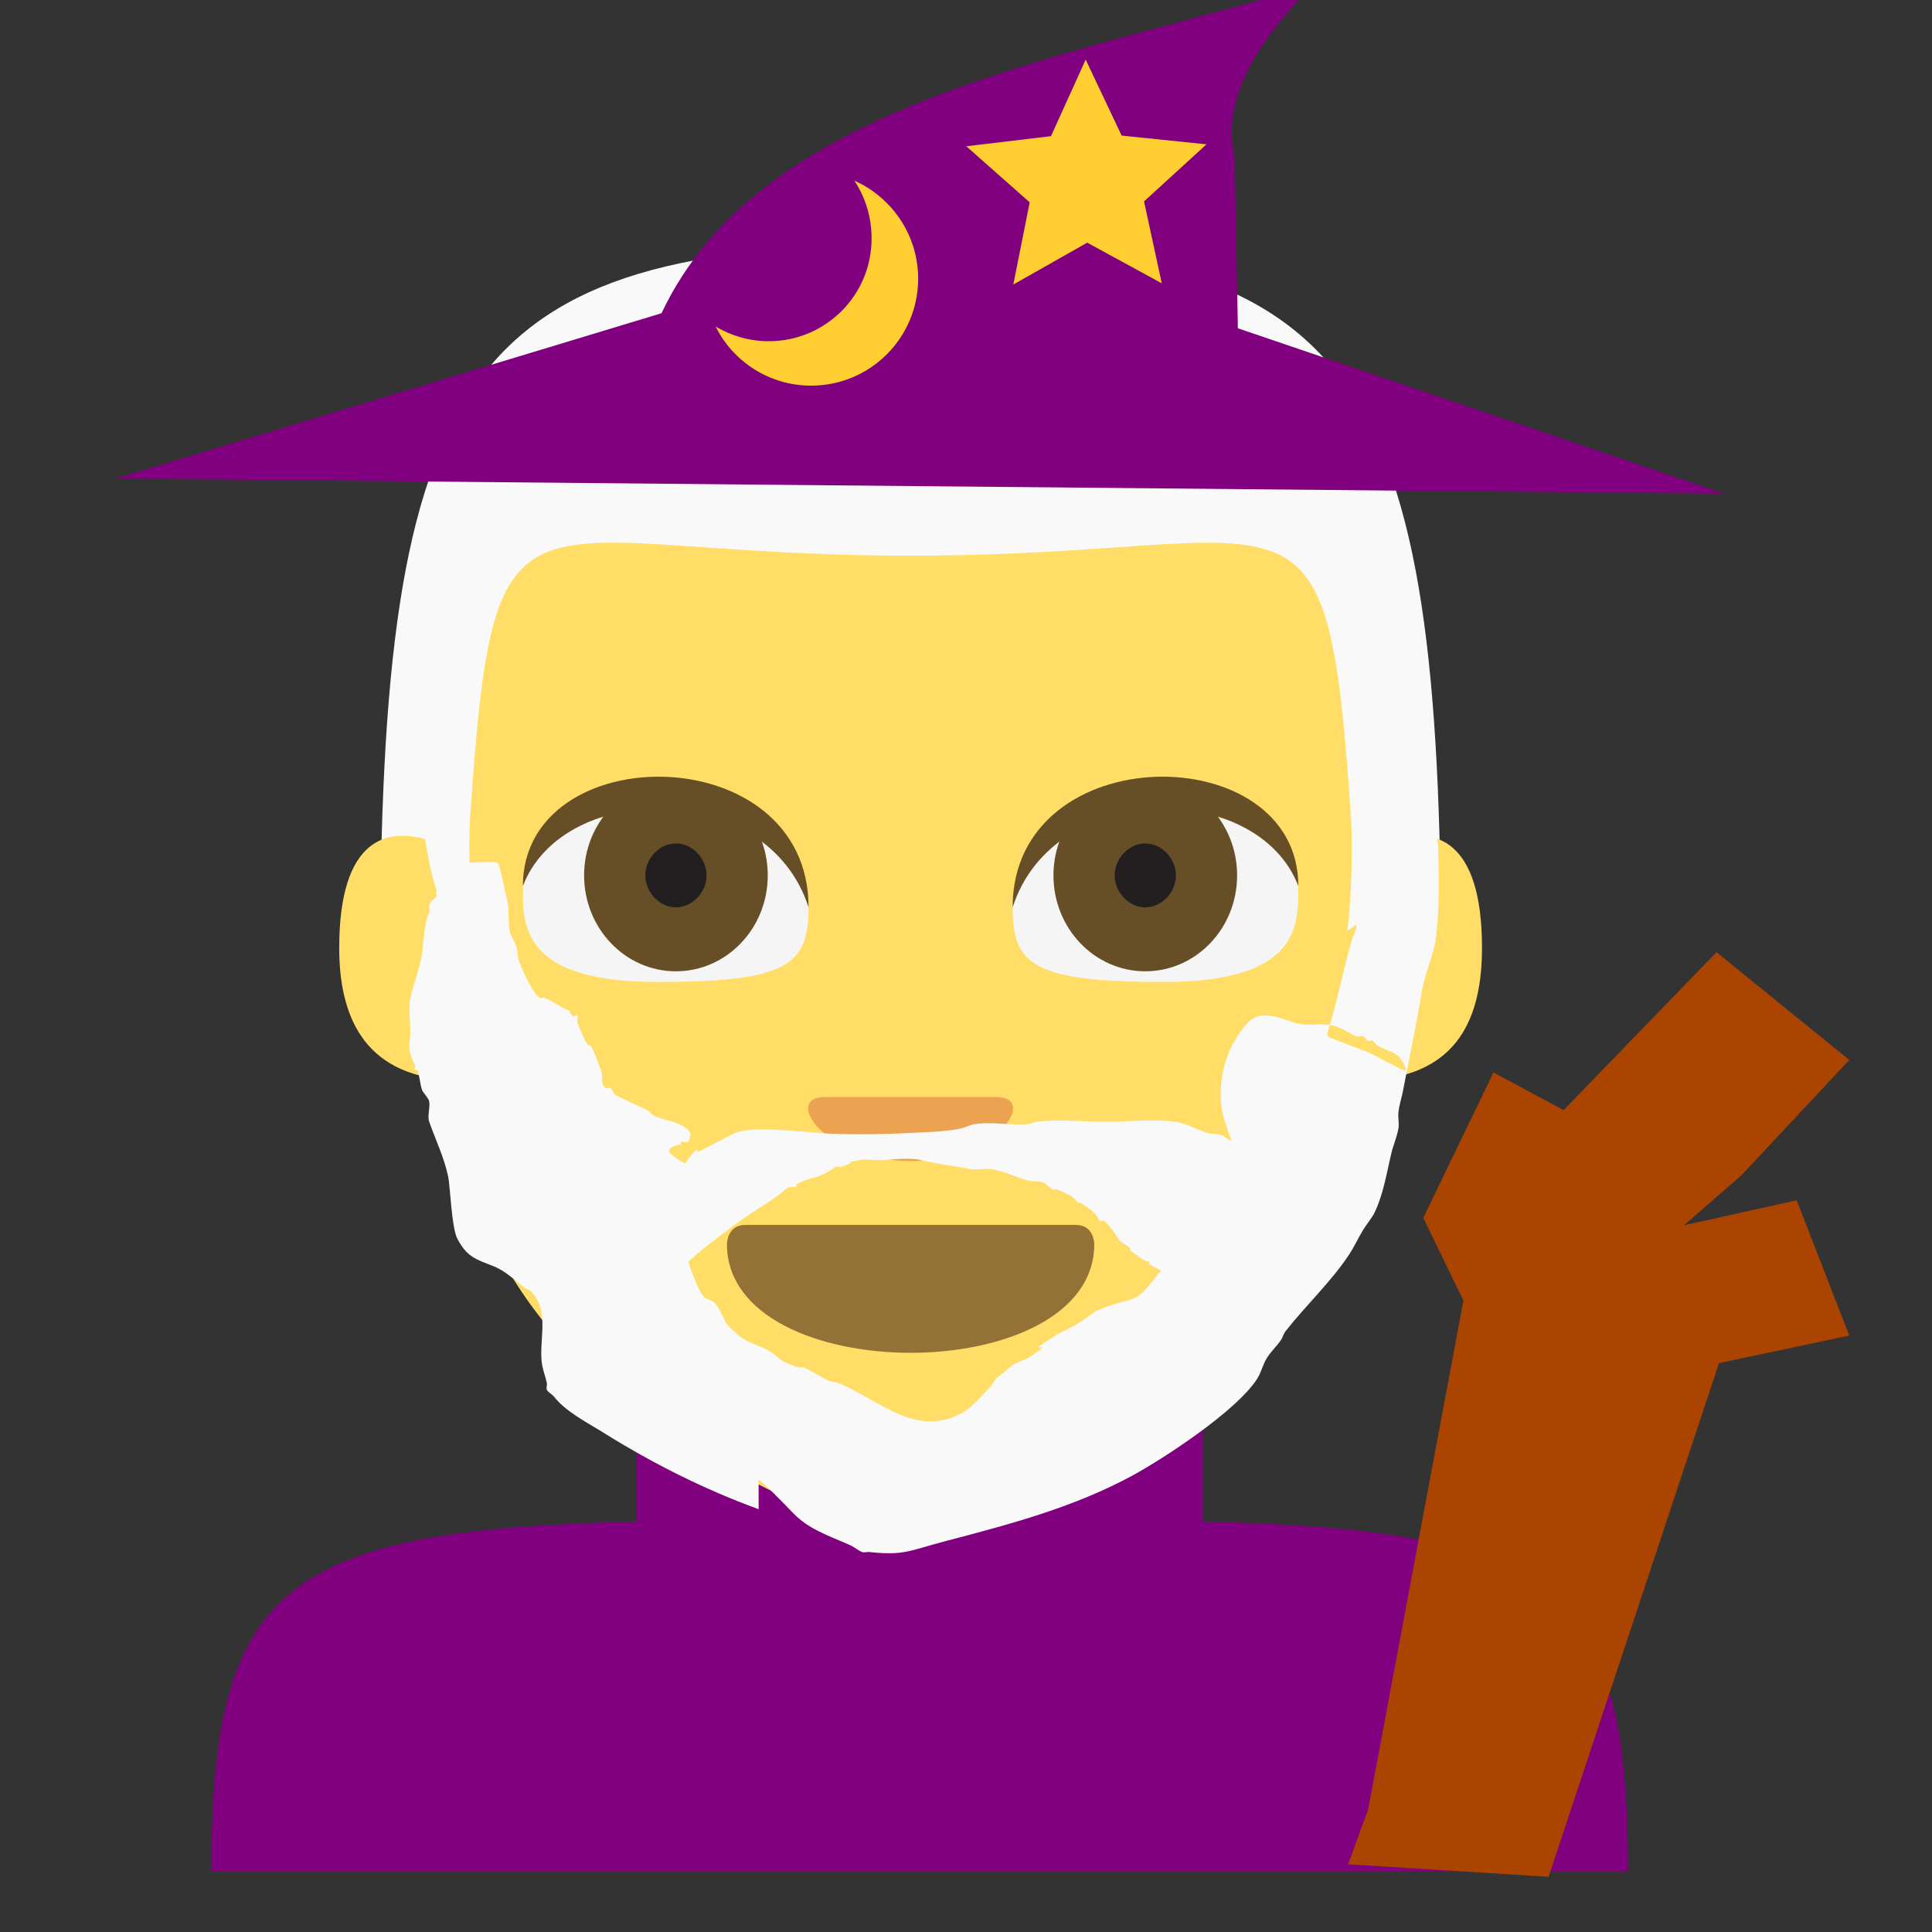 <?xml version="1.0" encoding="UTF-8" standalone="no"?>
<svg
   viewBox="0 0 64 64"
   version="1.1"
   id="svg9"
   sodipodi:docname="1f9d9.svg"
   xml:space="preserve"
   inkscape:version="1.3.2 (091e20e, 2023-11-25, custom)"
   xmlns:inkscape="http://www.inkscape.org/namespaces/inkscape"
   xmlns:sodipodi="http://sodipodi.sourceforge.net/DTD/sodipodi-0.dtd"
   xmlns="http://www.w3.org/2000/svg"
   xmlns:svg="http://www.w3.org/2000/svg"
   xmlns:rdf="http://www.w3.org/1999/02/22-rdf-syntax-ns#"
   xmlns:cc="http://creativecommons.org/ns#"
   xmlns:dc="http://purl.org/dc/elements/1.1/"><rect x="0" y="0" width="64" height="64" fill="#333333" stroke="none"/><defs
     id="defs9" /><sodipodi:namedview
     id="namedview9"
     pagecolor="#ffffff"
     bordercolor="#000000"
     borderopacity="0.25"
     inkscape:showpageshadow="2"
     inkscape:pageopacity="0.0"
     inkscape:pagecheckerboard="0"
     inkscape:deskcolor="#d1d1d1"
     inkscape:zoom="12.046875"
     inkscape:cx="31.958495"
     inkscape:cy="35.237354"
     inkscape:window-width="1920"
     inkscape:window-height="991"
     inkscape:window-x="-9"
     inkscape:window-y="-9"
     inkscape:window-maximized="1"
     inkscape:current-layer="svg9" /><title
     id="title1">mage</title><path
     fill="#b386e2"
     d="M 39.85,50.404 V 44.021 H 21.079 v 6.382 C 9.346,50.673 7,52.561 7,62 h 46.929 c 0,-9.439 -2.346,-11.327 -14.079,-11.596"
     id="path2"
     style="fill:#800080;stroke-width:0.919" /><g
     id="g9"
     transform="matrix(0.676,0,0,0.706,8.533,6.689)"
     style="display:inline;opacity:1"><path
       fill="#ffb300"
       d="M 6,36 H 58 C 58,8 54,2 32,2 10,2 6,8 6,36 Z"
       id="path1-5"
       style="fill:#f9f9f9" /><path
       fill="#ffdd67"
       d="m 55.8,29.9 c -0.2,1.1 -0.4,2.1 -0.7,2.7 -0.6,1 -1.7,1.6 -1.7,1.6 0,0 0.3,-2.1 0.2,-5 C 52.4,11.8 51.4,16.6 32,16.6 c -19.4,0 -20.4,-4.8 -21.6,12.5 -0.1,2.9 0.2,5.1 0.2,5.1 0,0 -1.1,-0.6 -1.7,-1.6 C 8.6,32 8.4,31 8.2,29.9 6.4,29.4 4,29.8 4,35 c 0,3.2 1.2,5.9 5.3,6.2 1.3,10.2 7.3,15.4 17.2,19.9 2.7,1.2 8.3,1.2 11,0 10,-4.5 15.9,-9.7 17.2,-19.9 4.1,-0.3 5.3,-2.9 5.3,-6.2 0,-5.2 -2.4,-5.6 -4.2,-5.1"
       id="path2-5" /><path
       fill="#937237"
       d="m 41,48.9 c 0,3.4 -4.5,5.1 -9,5.1 -4.5,0 -9,-1.7 -9,-5.1 0,0 0,-0.9 0.9,-0.9 h 16.2 c 0.9,0 0.9,0.9 0.9,0.9"
       id="path3-5" /><path
       fill="#f5f5f5"
       d="m 20,28.6 c -5,0 -7,1.8 -7,3.6 0,1.8 0,4.4 6.6,4.4 6.4,0 7.4,-0.8 7.4,-3.5 0,-1.8 -2,-4.5 -7,-4.5"
       id="path4-9" /><circle
       cx="20.5"
       cy="31.6"
       r="4.5"
       fill="#664e27"
       id="circle4" /><path
       fill="#231f20"
       d="m 22,31.6 c 0,0.8 -0.7,1.5 -1.5,1.5 -0.8,0 -1.5,-0.7 -1.5,-1.5 0,-0.8 0.7,-1.5 1.5,-1.5 0.8,0 1.5,0.7 1.5,1.5"
       id="path5-6" /><path
       fill="#664e27"
       d="m 13,32.1 c 0,-7 14,-7 14,1 -2,-6 -12,-6 -14,-1"
       id="path6" /><path
       fill="#f5f5f5"
       d="m 44,28.6 c 5,0 7,1.8 7,3.6 0,1.8 0,4.4 -6.6,4.4 -6.4,0 -7.4,-0.8 -7.4,-3.5 0,-1.8 2,-4.5 7,-4.5"
       id="path7" /><circle
       cx="43.5"
       cy="31.6"
       r="4.5"
       fill="#664e27"
       id="circle7-0" /><path
       fill="#231f20"
       d="m 42,31.6 c 0,0.8 0.7,1.5 1.5,1.5 0.8,0 1.5,-0.7 1.5,-1.5 0,-0.8 -0.7,-1.5 -1.5,-1.5 -0.8,0 -1.5,0.7 -1.5,1.5"
       id="path8-1" /><path
       fill="#664e27"
       d="m 51,32.1 c 0,-7 -14,-7 -14,1 2,-6 12,-6 14,-1"
       id="path9-8" /><path
       fill="#eba352"
       d="m 32,45 c -4.2,0 -6.3,-3 -4.2,-3 h 8.4 c 2.1,0 0,3 -4.2,3"
       id="path10" /></g><path
     style="opacity:1;fill:#f9f9f9;fill-rule:evenodd;stroke-width:2.958"
     d="m 25.127,49.993 c -1.802,-0.656 -3.529,-1.529 -5.142,-2.537 -0.552,-0.345 -1.242,-0.69 -1.636,-1.194 -0.066,-0.084 -0.184,-0.129 -0.234,-0.224 -0.028,-0.055 0.013,-0.163 0,-0.224 -0.041,-0.195 -0.123,-0.41 -0.156,-0.597 -0.136,-0.783 0.29,-1.812 -0.39,-2.462 -0.041,-0.039 -0.109,-0.041 -0.156,-0.075 -0.366,-0.263 -0.653,-0.579 -1.091,-0.746 -0.576,-0.221 -0.866,-0.316 -1.169,-0.895 -0.202,-0.387 -0.232,-1.724 -0.312,-2.089 -0.137,-0.629 -0.423,-1.216 -0.623,-1.791 -0.067,-0.193 0.035,-0.47 0,-0.672 -0.018,-0.106 -0.209,-0.303 -0.234,-0.373 -0.076,-0.218 -0.08,-0.454 -0.156,-0.672 -0.008,-0.024 -0.06,0.018 -0.078,0 -0.037,-0.035 0.023,-0.105 0,-0.149 -0.064,-0.122 -0.106,-0.229 -0.156,-0.373 -0.082,-0.236 0,-0.497 0,-0.746 0,-0.336 -0.076,-0.794 0,-1.119 0.139,-0.601 0.28,-0.834 0.39,-1.492 0.037,-0.224 0.067,-1.023 0.234,-1.343 0.035,-0.067 -0.019,-0.151 0,-0.224 0.053,-0.204 0.11,-0.12 0.234,-0.298 0.029,-0.041 -0.023,-0.105 0,-0.149 0.095,-0.181 0.378,-0.661 0.545,-0.821 0.052,-0.025 0.104,-0.05 0.156,-0.075 0,-0.025 -0.018,-0.057 0,-0.075 0.055,-0.053 0.156,0 0.234,0 0.325,0 0.773,-0.061 1.091,0 0.069,0.013 0.28,1.074 0.312,1.194 0.089,0.342 0.037,0.615 0.078,0.97 0.032,0.274 0.163,0.393 0.234,0.597 0.05,0.144 0.031,0.303 0.078,0.448 0.072,0.22 0.414,1.062 0.701,1.269 0.042,0.03 0.108,-0.02 0.156,0 0.246,0.101 0.462,0.259 0.701,0.373 0.416,0.199 -0.078,-0.075 0.234,0.224 0.037,0.035 0.139,-0.047 0.156,0 0.025,0.071 -0.028,0.154 0,0.224 0.612,1.525 0.18,-0.058 0.779,1.567 0.071,0.193 -0.022,0.483 0.156,0.597 0.043,0.028 0.114,-0.03 0.156,0 0.075,0.054 0.09,0.16 0.156,0.224 0.043,0.042 0.984,0.461 1.091,0.522 0.063,0.036 0.092,0.114 0.156,0.149 0.334,0.183 1.057,0.234 1.247,0.597 0.031,0.06 -0.056,0.292 -0.078,0.298 -0.074,0.024 -0.16,-0.024 -0.234,0 -0.025,0.008 0.018,0.057 0,0.075 -0.01,0.009 -0.39,0.054 -0.39,0.224 0,0.18 0.972,0.645 1.247,0.821 0.048,0.031 0.101,0.057 0.156,0.075 0.025,0.008 0.066,-0.022 0.078,0 0.174,0.334 -0.521,0.786 -0.701,1.045 -0.029,0.041 0.016,0.102 0,0.149 -0.188,0.541 0.022,-0.118 -0.156,0.224 -0.139,0.266 -0.141,0.775 -0.078,1.045 0.068,0.294 0.397,1.276 0.623,1.492 0.037,0.035 0.275,0.114 0.312,0.149 0.177,0.17 0.288,0.477 0.39,0.672 0.067,0.129 0.439,0.446 0.545,0.522 0.223,0.16 0.685,0.295 0.935,0.448 0.14,0.086 0.247,0.217 0.39,0.298 0.17,0.097 0.353,0.178 0.545,0.224 0.05,0.012 0.108,-0.018 0.156,0 0.292,0.112 0.568,0.329 0.857,0.448 0.098,0.04 0.213,0.034 0.312,0.075 1.37,0.562 2.561,1.846 4.129,0.97 0.265,-0.148 0.725,-0.654 0.935,-0.895 0.046,-0.052 0.141,-0.239 0.234,-0.298 0.192,-0.122 0.272,-0.233 0.467,-0.373 0.138,-0.099 0.473,-0.19 0.623,-0.298 0.98,-0.704 -0.525,0.161 0.779,-0.672 0.222,-0.142 0.474,-0.237 0.701,-0.373 0.747,-0.447 0.349,-0.364 1.247,-0.672 0.329,-0.113 0.667,-0.117 0.935,-0.373 0.261,-0.25 0.458,-0.555 0.701,-0.821 0.713,-0.781 1.456,-1.576 2.026,-2.462 0.043,-0.067 0.05,-0.15 0.078,-0.224 0.102,-0.274 0.216,-0.545 0.312,-0.821 0.075,-0.215 -0.415,-1.362 -0.467,-1.716 -0.153,-1.028 0.129,-2.126 0.857,-2.91 0.417,-0.45 1.072,-0.155 1.558,0 0.386,0.123 0.78,0.022 1.169,0.075 0.308,0.042 0.596,0.248 0.857,0.373 0.07,0.033 0.16,-0.024 0.234,0 0.07,0.022 0.09,0.118 0.156,0.149 0.046,0.022 0.109,-0.022 0.156,0 0.066,0.031 0.095,0.11 0.156,0.149 0.38,0.243 0.738,0.18 0.935,0.746 0.059,0.168 -0.161,0.035 -0.234,0 -0.291,-0.139 -0.571,-0.3 -0.857,-0.448 -0.247,-0.127 -1.393,-0.513 -1.48,-0.597 -0.037,-0.035 -0.015,-0.102 0,-0.149 0.309,-0.987 0.496,-1.992 0.779,-2.985 0.043,-0.152 0.126,-0.293 0.156,-0.448 0.023,-0.122 0,-0.249 0,-0.373 0.026,-0.149 0.046,-0.3 0.078,-0.448 0.098,-0.449 0.221,-0.893 0.312,-1.343 0.087,-0.434 0.089,-0.852 0.234,-1.269 0.051,-0.147 0.056,-1.13 0.156,-1.194 0.233,-0.149 0.524,0.188 0.779,0.298 0.69,0.3 0.729,0.317 1.091,1.269 0.08,0.212 0.07,0.446 0.078,0.672 0.027,0.794 0.024,1.86 -0.078,2.686 -0.073,0.595 -0.368,1.185 -0.467,1.791 -0.181,1.099 -0.415,2.188 -0.623,3.283 -0.047,0.25 -0.134,0.493 -0.156,0.746 -0.015,0.174 0.03,0.351 0,0.522 -0.049,0.28 -0.167,0.544 -0.234,0.821 -0.155,0.644 -0.256,1.324 -0.545,1.94 -0.101,0.214 -0.267,0.394 -0.39,0.597 -0.163,0.27 -0.294,0.557 -0.467,0.821 -0.585,0.888 -1.446,1.697 -2.104,2.537 -0.07,0.089 -0.091,0.206 -0.156,0.298 -0.144,0.207 -0.336,0.383 -0.467,0.597 -0.13,0.211 -0.18,0.462 -0.312,0.672 -0.656,1.047 -3.072,2.634 -4.129,3.209 -1.925,1.047 -4.038,1.611 -6.155,2.164 -1.265,0.33 -1.398,0.498 -2.571,0.373 -0.077,-0.008 -0.161,0.026 -0.234,0 -0.142,-0.051 -0.252,-0.163 -0.39,-0.224 -0.759,-0.336 -1.401,-0.53 -1.948,-1.119 -0.126,-0.135 -1.049,-1.085 -1.091,-1.045 -0.037,0.035 0,0.099 0,0.149 0,0.274 0,0.547 -1e-6,0.821 z"
     id="path9" /><path
     style="opacity:1;fill:#f9f9f9;fill-rule:evenodd;stroke-width:2.958"
     d="m 21.388,45.441 c -0.13,-0.05 -0.282,-0.063 -0.39,-0.149 -0.194,-0.155 -0.234,-1.708 -0.234,-2.015 0,-0.353 -0.052,-0.769 0,-1.119 0.161,-1.082 0.776,-2.16 1.402,-3.059 0.087,-0.124 0.289,-0.249 0.39,-0.373 0.137,-0.169 0.242,-0.361 0.39,-0.522 0.236,-0.259 0.072,0.003 0.234,-0.075 0.39,-0.187 0.776,-0.409 1.169,-0.597 0.494,-0.237 2.19,-0.049 2.805,0 0.842,0.067 2.152,0.043 2.961,0 0.516,-0.027 1.19,-0.038 1.714,-0.149 0.16,-0.034 0.305,-0.127 0.467,-0.149 0.584,-0.08 1.205,0.056 1.792,0 0.082,-0.008 0.152,-0.065 0.234,-0.075 0.75,-0.09 1.577,0 2.337,0 0.715,0 1.565,-0.095 2.259,0 0.372,0.051 0.737,0.26 1.091,0.373 0.15,0.048 0.321,0.018 0.467,0.075 0.087,0.033 0.15,0.109 0.234,0.149 0.835,0.4 -0.64,-0.436 0.623,0.224 0.66,0.345 1.051,0.913 1.324,1.567 0.269,0.645 0.636,1.363 0.467,2.089 -0.192,0.828 -1.136,2.236 -2.181,1.791 -0.169,-0.072 -0.677,-0.235 -0.857,-0.373 -0.086,-0.066 -0.144,-0.163 -0.234,-0.224 -0.236,-0.162 -0.528,-0.233 -0.779,-0.373 -0.162,-0.09 -0.307,-0.206 -0.467,-0.298 -0.112,-0.064 -0.433,-0.191 -0.545,-0.298 -0.018,-0.018 0.018,-0.057 0,-0.075 -0.018,-0.018 -0.055,0.011 -0.078,0 -0.147,-0.07 -0.429,-0.262 -0.545,-0.373 -0.018,-0.018 0.018,-0.057 0,-0.075 -0.105,-0.1 -0.316,-0.157 -0.39,-0.298 -0.089,-0.171 -0.311,-0.447 -0.467,-0.597 -0.037,-0.035 -0.119,0.035 -0.156,0 -0.041,-0.039 -0.046,-0.103 -0.078,-0.149 -0.118,-0.169 -0.379,-0.342 -0.545,-0.448 -0.022,-0.014 -0.057,0.015 -0.078,0 -0.088,-0.063 -0.146,-0.161 -0.234,-0.224 -0.003,-0.002 -0.463,-0.223 -0.467,-0.224 -0.05,-0.012 -0.109,0.022 -0.156,0 -0.116,-0.056 -0.192,-0.175 -0.312,-0.224 -0.169,-0.069 -0.371,-0.019 -0.545,-0.075 -0.371,-0.118 -0.782,-0.311 -1.169,-0.373 -0.194,-0.031 -0.489,0.041 -0.701,0 -0.539,-0.103 -1.113,-0.173 -1.636,-0.298 -0.404,-0.097 -0.97,0 -1.402,0 -0.188,0 -0.437,-0.036 -0.623,0 -0.735,0.141 0.121,-0.014 -0.623,0.224 -0.049,0.016 -0.108,-0.018 -0.156,0 -0.087,0.033 -0.156,0.099 -0.234,0.149 -0.104,0.05 -0.203,0.11 -0.312,0.149 -0.274,0.098 -0.533,0.122 -0.779,0.298 -0.021,0.015 0.025,0.067 0,0.075 -0.074,0.024 -0.164,-0.033 -0.234,0 -0.149,0.071 -0.254,0.206 -0.39,0.298 -0.549,0.376 -1.114,0.71 -1.636,1.119 -0.249,0.195 -1.318,0.957 -1.48,1.269 -0.048,0.092 -0.049,0.2 -0.078,0.298 -0.272,0.913 0.182,-0.672 -0.234,0.522 -0.016,0.047 0,0.099 0,0.149 -0.078,0.199 -0.146,0.402 -0.234,0.597 0.17,0.309 -0.294,0.415 -0.39,0.597 -0.104,0.2 0.095,0.541 0,0.746 -0.381,0.821 -0.36,0.196 -0.234,1.045"
     id="path11" /><path
     style="opacity:1;fill:#800080;fill-rule:evenodd;stroke-width:3.22"
     d="M 3.818,15.855 21.914,10.376 C 25.181,3.453 34.982,2.018 43.497,-0.498 41.495,1.507 40.47,3.423 40.901,5.207 l 0.105,5.668 16.104,5.479 z"
     id="path12"
     sodipodi:nodetypes="ccccccc" /><path
     fill="#ffce31"
     d="m 28.302,5.984 c 0.358,0.543 0.57,1.2 0.57,1.902 0.011,1.89 -1.521,3.418 -3.41,3.418 -0.637,0 -1.241,-0.181 -1.755,-0.487 0.581,1.166 1.778,1.958 3.164,1.958 1.957,0 3.544,-1.585 3.544,-3.543 0,-1.449 -0.872,-2.694 -2.113,-3.248 z"
     id="path1"
     style="stroke-width:0.112" /><path
     sodipodi:type="star"
     style="opacity:1;fill:#ffce31;fill-opacity:1;fill-rule:evenodd;stroke-width:3.22"
     id="path13"
     inkscape:flatsided="false"
     sodipodi:sides="5"
     sodipodi:cx="33.535667"
     sodipodi:cy="4.3164721"
     sodipodi:r1="4.7482352"
     sodipodi:r2="2.2603643"
     sodipodi:arg1="0.93428811"
     sodipodi:arg2="1.5626066"
     inkscape:rounded="0"
     inkscape:randomized="0"
     d="M 36.358,8.135 33.554,6.577 30.776,8.181 31.392,5.033 29.008,2.886 32.192,2.499 33.497,-0.432 34.849,2.477 38.039,2.812 35.691,4.997 Z"
     inkscape:transform-center-x="0.010580512"
     inkscape:transform-center-y="-0.382333"
     transform="matrix(0.881,0,0,0.865,6.454,2.349)" /><path
     style="opacity:1;fill:#aa4400;fill-opacity:1;fill-rule:evenodd;stroke-width:3.22"
     d="m 45.323,59.933 3.154,-16.851 -1.328,-2.739 2.324,-4.815 2.324,1.245 5.064,-5.23 4.399,3.569 -3.569,3.818 -1.909,1.66 3.735,-0.83 1.743,4.482 -4.316,0.913 -5.645,17.017 -6.641,-0.415 z"
     id="path14" /></svg>
